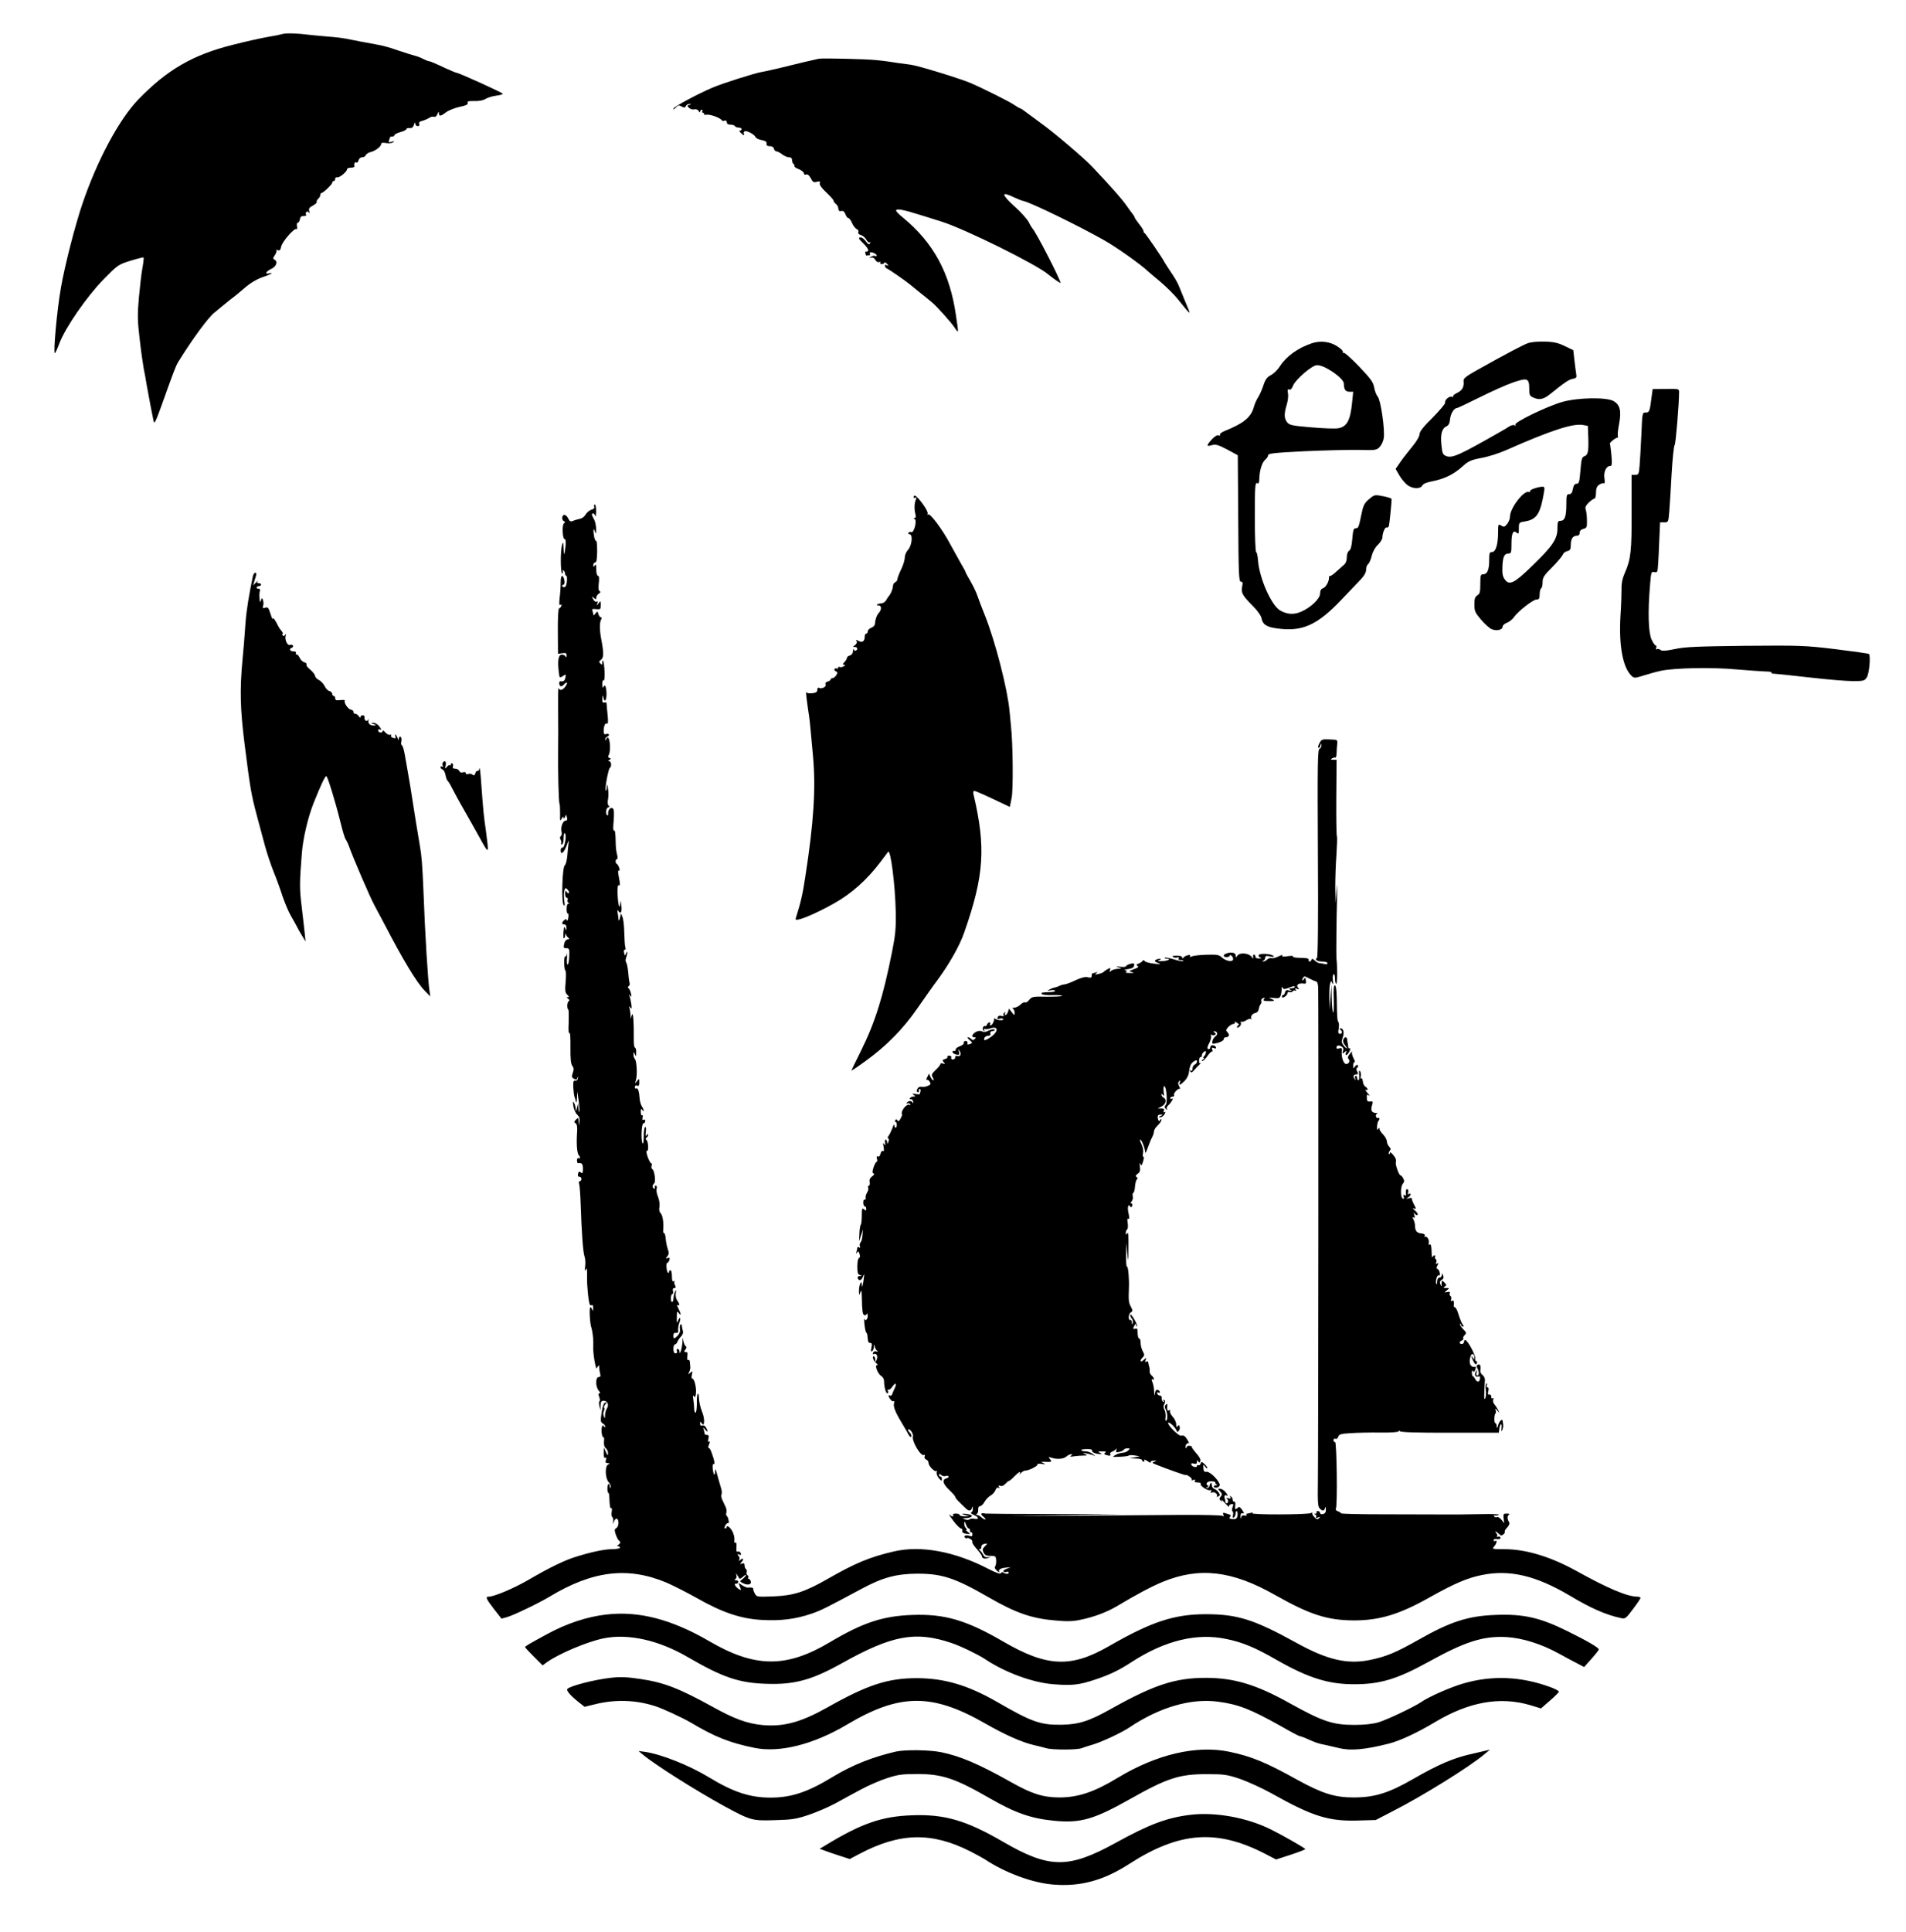 <?xml version="1.0" standalone="no"?>
<!DOCTYPE svg PUBLIC "-//W3C//DTD SVG 20010904//EN"
 "http://www.w3.org/TR/2001/REC-SVG-20010904/DTD/svg10.dtd">
<svg version="1.0" xmlns="http://www.w3.org/2000/svg"
 width="1285pt" height="1302pt" viewBox="0 0 1285 1302"
 preserveAspectRatio="xMidYMid meet">
<g transform="translate(0,1302) scale(0.1,-0.1)"
fill="#000000" stroke="none">
<path d="M1905 12791 c-16 -5 -64 -14 -105 -21 -41 -7 -145 -30 -230 -52 -270
-67 -444 -168 -640 -371 -129 -135 -276 -410 -375 -702 -50 -148 -118 -414
-144 -562 -27 -153 -53 -443 -41 -443 3 0 17 30 31 68 40 105 185 315 297 429
95 97 99 100 182 126 46 14 86 24 88 22 2 -2 -1 -35 -8 -72 -7 -37 -17 -128
-24 -202 -10 -115 -9 -153 6 -280 9 -80 22 -168 27 -196 6 -27 15 -77 20 -110
15 -83 40 -215 47 -245 5 -20 16 4 54 110 82 229 95 264 111 290 95 154 208
308 248 336 9 7 27 22 41 34 14 12 41 34 60 49 34 25 71 56 94 76 40 36 90 66
134 80 49 16 74 33 33 22 -29 -7 -15 16 18 31 33 15 46 48 24 61 -14 7 -14 11
1 33 9 13 13 28 9 32 -4 4 0 4 10 0 13 -5 18 1 23 25 7 33 88 126 102 117 5
-3 7 6 4 19 -2 14 0 25 6 25 6 0 12 10 14 23 2 15 10 22 25 21 12 0 20 3 17 8
-10 15 8 31 18 17 7 -10 7 -7 3 8 -5 17 0 25 25 38 17 9 28 20 25 24 -2 5 2
14 10 21 8 7 15 19 15 26 0 8 3 14 8 14 12 0 72 58 72 69 0 6 5 11 10 11 6 0
10 7 10 15 0 8 6 12 13 10 14 -5 67 38 67 55 0 5 11 10 25 10 14 0 24 3 24 8
-3 20 2 32 12 27 6 -4 13 2 16 14 3 12 13 21 24 21 11 0 22 6 25 14 3 8 18 18
32 21 32 7 72 38 72 55 0 8 11 10 33 6 17 -3 39 -1 47 5 12 8 9 9 -9 4 -20 -6
-23 -4 -18 10 4 9 7 19 7 21 0 2 7 4 15 4 8 0 15 4 15 10 0 5 18 14 40 20 22
6 40 15 40 20 0 5 10 9 22 7 15 -1 24 5 29 23 4 16 7 19 8 8 1 -10 8 -18 17
-18 10 0 14 6 10 15 -3 10 3 17 22 21 15 4 35 13 46 20 10 7 25 10 32 7 8 -3
18 4 23 18 7 18 10 19 10 7 1 -24 11 -23 49 6 18 13 59 29 91 36 44 9 58 16
54 26 -4 11 5 14 44 13 30 -1 59 4 74 13 13 9 45 19 72 23 26 3 47 9 47 13 0
7 -298 142 -313 142 -4 0 -37 14 -73 30 -67 32 -103 47 -117 49 -4 0 -20 7
-36 15 -15 8 -39 17 -52 20 -13 3 -62 18 -109 34 -47 17 -103 33 -125 37 -42
8 -52 10 -100 19 -16 2 -55 10 -85 16 -72 15 -90 17 -185 25 -44 4 -91 8 -105
10 -86 11 -159 13 -185 6z"/>
<path d="M5520 12624 c-25 -5 -134 -30 -270 -64 -41 -10 -93 -21 -115 -25 -48
-8 -271 -79 -335 -107 -102 -44 -254 -126 -259 -139 -3 -9 2 -8 13 4 20 20 22
20 46 7 13 -7 19 -6 24 5 3 8 13 14 23 14 17 -1 17 -2 1 -6 -16 -4 -16 -6 -3
-20 9 -8 25 -13 35 -10 12 3 24 -1 30 -11 5 -10 10 -12 10 -4 0 6 5 12 11 12
5 0 7 -4 4 -10 -3 -5 -1 -10 5 -10 6 0 9 -4 6 -9 -3 -4 5 -6 17 -4 23 4 91
-20 102 -36 3 -6 12 -8 20 -4 9 3 15 -1 15 -11 0 -10 9 -16 24 -16 14 0 28 -4
31 -10 3 -5 15 -10 26 -10 10 0 19 -4 19 -10 0 -5 -5 -10 -11 -10 -6 0 -4 -7
5 -15 16 -17 30 -20 21 -6 -3 5 -1 12 5 16 12 8 66 -20 73 -38 3 -8 22 -18 42
-21 26 -5 35 -12 33 -24 -2 -12 4 -17 22 -17 15 0 26 -7 28 -18 2 -9 9 -17 16
-17 7 0 25 -9 39 -20 14 -11 35 -20 46 -20 14 0 21 -6 21 -19 0 -11 5 -23 10
-26 6 -4 8 -10 6 -14 -3 -4 10 -14 29 -21 19 -8 35 -20 35 -28 0 -8 6 -12 15
-8 10 3 20 -5 31 -25 13 -26 20 -30 41 -24 20 5 24 3 20 -9 -4 -11 11 -32 43
-62 28 -26 50 -51 50 -57 0 -5 7 -15 15 -21 9 -6 17 -21 17 -32 2 -15 7 -20
20 -16 12 3 21 -4 28 -22 5 -14 14 -26 20 -26 6 0 17 -15 25 -34 8 -18 22 -36
31 -40 9 -3 14 -12 11 -20 -4 -9 3 -16 17 -20 12 -3 28 -17 36 -30 7 -14 18
-23 23 -19 6 4 7 1 2 -7 -6 -10 -13 -6 -27 13 -11 15 -26 27 -34 27 -21 0 -17
-8 19 -43 19 -18 32 -38 30 -45 -3 -6 -8 -10 -13 -7 -5 3 -7 -3 -6 -12 2 -10
6 -17 9 -15 4 1 12 2 18 2 5 0 7 5 4 10 -3 6 -2 10 4 10 18 0 41 -12 41 -22 0
-5 -4 -6 -10 -3 -5 3 -18 1 -27 -5 -17 -11 -17 -11 -1 -6 11 3 22 -2 29 -15 6
-12 17 -18 25 -15 9 3 12 1 9 -4 -3 -6 0 -10 9 -10 8 0 16 4 18 9 2 5 10 2 18
-7 13 -14 12 -15 -2 -9 -12 4 -15 2 -11 -9 3 -7 9 -14 13 -14 6 0 125 -82 155
-107 6 -5 37 -31 70 -57 33 -26 69 -56 80 -65 36 -31 127 -133 151 -169 28
-41 28 -45 9 83 -41 286 -152 490 -359 660 -56 46 -59 59 -8 51 36 -7 60 -14
147 -41 22 -7 74 -23 115 -36 154 -46 653 -293 728 -359 26 -22 82 -61 82 -57
0 22 -169 350 -189 367 -3 3 -15 22 -25 43 -11 20 -52 67 -93 103 -95 86 -96
108 -4 63 24 -11 52 -22 62 -24 47 -9 374 -168 543 -264 85 -48 247 -163 294
-208 7 -6 45 -39 85 -72 39 -33 92 -85 117 -116 95 -118 93 -117 54 -25 -19
47 -41 99 -47 115 -6 17 -30 58 -53 91 -23 34 -43 66 -45 70 -8 19 -124 189
-131 192 -5 2 -8 8 -8 14 0 6 -13 27 -30 48 -16 21 -30 41 -30 44 0 4 -5 12
-10 19 -6 7 -25 33 -44 60 -31 45 -101 124 -233 264 -56 59 -264 236 -352 298
-23 17 -61 45 -84 62 -23 18 -45 33 -49 33 -4 0 -24 12 -45 26 -31 21 -211
111 -288 144 -76 32 -357 118 -406 124 -77 10 -113 15 -149 21 -19 3 -53 7
-75 9 -63 8 -367 15 -395 10z"/>
<path d="M8845 10707 c-95 -32 -173 -88 -216 -155 -15 -24 -43 -51 -61 -60
-26 -14 -37 -28 -51 -71 -10 -30 -26 -66 -36 -80 -9 -14 -23 -45 -29 -68 -19
-66 -71 -108 -195 -157 -21 -9 -36 -20 -32 -26 3 -6 0 -7 -9 -4 -10 4 -27 -7
-46 -27 -38 -42 -38 -50 0 -39 26 7 42 3 103 -29 l72 -39 3 -426 c2 -375 4
-426 18 -426 12 0 14 -7 8 -35 -7 -41 2 -58 75 -131 31 -32 54 -64 57 -84 8
-39 34 -56 104 -65 170 -24 271 22 435 195 50 52 107 112 128 134 24 25 37 48
37 66 0 15 6 33 14 39 8 6 19 32 25 58 7 27 24 57 42 73 16 16 29 37 29 48 0
31 19 74 29 67 5 -3 12 3 15 12 4 17 19 164 18 180 -1 5 -26 13 -57 19 -51 10
-58 10 -83 -10 -41 -32 -50 -47 -62 -106 -20 -96 -22 -100 -40 -100 -14 0 -18
-12 -23 -72 -4 -49 -11 -74 -22 -80 -9 -6 -15 -23 -15 -43 0 -22 -7 -41 -19
-51 -10 -9 -35 -31 -55 -49 -19 -18 -38 -30 -41 -27 -3 3 -5 -2 -5 -11 0 -28
-22 -66 -42 -72 -12 -4 -18 -16 -18 -35 0 -34 -61 -93 -127 -122 -49 -22 -97
-19 -144 9 -57 34 -137 213 -147 331 -2 34 -9 62 -13 62 -5 0 -9 106 -9 235 0
204 2 234 15 229 11 -5 15 2 15 27 1 56 18 113 40 131 11 9 20 23 20 31 0 11
44 16 243 26 133 6 297 10 364 9 114 -3 124 -2 144 19 12 12 25 39 28 60 9 55
-20 257 -40 279 -9 11 -20 38 -24 61 -6 36 -21 58 -102 143 -53 55 -100 97
-106 93 -5 -3 -7 -1 -4 4 4 6 -12 23 -36 38 -49 33 -113 41 -172 22z m88 -163
c69 -35 127 -85 127 -109 0 -39 11 -55 37 -55 l26 0 -7 -70 c-12 -123 -35
-165 -93 -176 -19 -4 -100 -1 -181 6 -130 11 -149 15 -164 34 -21 26 -22 56
-3 119 8 26 12 61 8 78 -4 23 -2 28 9 24 9 -4 18 6 26 27 16 40 128 137 160
137 13 1 37 -6 55 -15z"/>
<path d="M10300 10707 c-35 -13 -151 -74 -340 -180 -74 -41 -94 -57 -93 -73 5
-39 -8 -65 -42 -81 -19 -9 -32 -20 -29 -25 3 -4 -1 -5 -9 -2 -17 6 -50 -23
-44 -40 2 -6 -36 -51 -84 -100 -63 -62 -89 -95 -89 -113 0 -14 -20 -48 -49
-83 -27 -33 -64 -80 -81 -105 l-31 -45 26 -45 c15 -25 40 -54 55 -65 36 -25
86 -26 99 -2 6 12 30 22 68 29 79 15 143 46 201 98 42 38 57 45 130 59 46 8
120 32 165 52 296 131 452 183 520 170 l32 -6 3 -78 c3 -94 -2 -119 -27 -127
-16 -5 -20 -20 -26 -95 -6 -78 -10 -90 -26 -90 -13 0 -20 -10 -25 -35 -4 -25
-11 -35 -25 -35 -17 0 -19 -8 -19 -71 0 -79 -11 -109 -40 -109 -17 0 -20 -7
-20 -52 0 -70 -33 -119 -169 -250 -122 -119 -155 -135 -185 -94 -15 20 -19 39
-17 88 3 68 13 88 42 88 17 0 19 8 19 63 0 74 11 97 34 78 14 -12 16 -9 16 28
0 40 1 41 42 47 70 12 97 45 118 147 16 79 16 87 1 87 -32 0 -91 -21 -86 -30
3 -6 0 -7 -7 -5 -34 13 -128 -109 -128 -166 0 -15 -9 -37 -19 -50 -17 -21 -22
-22 -40 -11 -20 12 -21 10 -21 -45 0 -81 -16 -133 -40 -133 -18 0 -20 -7 -20
-56 0 -64 -13 -94 -40 -94 -18 0 -20 -7 -20 -65 0 -54 -3 -67 -20 -77 -16 -10
-20 -24 -20 -62 0 -44 5 -55 46 -103 26 -30 58 -59 73 -64 32 -13 71 -3 71 17
0 9 13 21 29 27 15 5 36 22 46 36 27 40 131 121 154 121 17 0 21 6 21 34 0 19
5 38 10 41 6 3 10 22 10 42 0 31 9 45 65 101 36 36 67 74 71 84 3 10 16 21 30
24 20 5 24 12 24 43 0 40 14 61 42 61 11 0 18 7 18 20 0 13 9 22 25 26 23 6
25 11 24 58 0 28 -4 60 -8 71 -6 15 -1 27 20 48 16 15 33 27 39 27 5 0 10 18
10 39 0 30 6 44 22 55 12 8 26 12 31 9 6 -4 8 8 4 34 -7 42 12 83 39 83 12 0
13 13 8 73 -4 39 -8 74 -10 76 -5 6 37 41 49 41 5 0 7 6 4 13 -2 7 1 44 9 82
16 87 6 128 -39 153 -49 26 -237 23 -342 -6 -101 -28 -329 -138 -319 -154 4
-7 3 -8 -5 -4 -6 4 -23 1 -36 -8 -13 -9 -41 -25 -62 -37 -275 -157 -321 -177
-361 -163 -24 9 -28 16 -34 74 -8 73 3 113 34 127 14 6 21 20 24 47 3 37 27
76 46 76 5 0 72 32 151 71 78 39 180 85 226 101 99 34 111 30 111 -42 0 -40 3
-48 25 -58 43 -20 71 -14 117 23 97 78 124 97 151 102 26 5 28 9 23 37 -3 17
-8 59 -12 93 l-7 63 -56 27 c-45 22 -72 29 -136 31 -48 1 -94 -3 -115 -11z"/>
<path d="M11135 10346 c-12 -98 -15 -106 -40 -106 -23 0 -23 -2 -29 -147 -4
-82 -9 -176 -12 -210 -5 -59 -7 -63 -30 -63 l-24 0 0 -247 c1 -264 -5 -322
-45 -412 -17 -39 -24 -72 -23 -111 0 -30 -2 -111 -7 -180 -12 -202 16 -351 76
-406 16 -15 23 -14 81 4 35 11 88 26 118 32 91 19 343 24 506 9 82 -7 170 -13
196 -14 25 0 44 -3 41 -7 -2 -5 4 -8 15 -8 10 0 118 -11 238 -25 120 -14 254
-25 296 -25 72 0 79 2 94 26 16 24 27 145 14 157 -3 3 -103 17 -223 32 -209
25 -234 26 -610 23 -323 -4 -407 -7 -475 -22 -63 -13 -87 -14 -97 -6 -8 7 -19
9 -24 5 -7 -3 -8 0 -5 9 3 9 2 16 -3 16 -6 0 -19 19 -29 42 -21 48 -25 184
-10 361 7 90 9 97 27 92 11 -4 21 -1 23 7 3 7 8 84 11 171 l7 157 28 0 c28 0
28 1 34 73 3 39 11 155 16 257 6 101 15 187 20 190 7 4 30 277 30 358 0 22 -3
22 -89 21 l-89 -1 -7 -52z"/>
<path d="M6160 9669 c0 -5 5 -7 12 -3 8 5 9 2 3 -12 -11 -26 -12 -64 -4 -96 5
-19 4 -28 -4 -28 -9 0 -9 -2 0 -8 17 -11 -5 -95 -23 -88 -7 3 -16 1 -19 -4 -4
-6 0 -10 7 -10 24 0 16 -78 -10 -105 -12 -13 -22 -36 -22 -52 0 -16 -11 -53
-25 -81 -14 -29 -25 -58 -25 -66 0 -8 -7 -16 -15 -20 -8 -3 -15 -15 -15 -26 0
-18 -16 -56 -30 -70 -3 -3 -10 -14 -16 -25 -6 -11 -21 -21 -33 -21 -26 -2 -42
-14 -18 -14 21 0 22 -28 2 -50 -15 -16 -25 -47 -27 -78 -1 -8 -12 -18 -25 -23
-12 -5 -23 -15 -23 -24 0 -8 -4 -15 -10 -15 -5 0 -10 -8 -10 -17 0 -34 -15
-46 -40 -33 -18 10 -21 9 -15 -1 5 -7 1 -17 -10 -26 -17 -12 -17 -13 -2 -13
18 0 23 -15 8 -24 -5 -4 -12 0 -14 6 -3 7 -6 2 -6 -10 -1 -15 -9 -26 -21 -29
-11 -3 -20 -10 -20 -16 0 -6 -7 -19 -17 -29 -13 -14 -13 -18 -2 -18 10 -1 9
-4 -4 -11 -9 -5 -22 -7 -27 -4 -6 3 -10 1 -10 -5 0 -6 -4 -9 -9 -5 -5 3 -12 1
-15 -4 -3 -5 1 -12 9 -15 13 -5 13 -9 3 -26 -7 -11 -18 -20 -25 -20 -7 0 -13
-4 -13 -9 0 -5 -9 -11 -20 -14 -13 -3 -18 -11 -14 -20 6 -16 -28 -33 -46 -22
-5 3 -10 -3 -10 -13 0 -15 -8 -21 -35 -24 -19 -2 -37 1 -39 7 -5 12 2 -48 14
-130 6 -33 12 -89 15 -125 3 -36 10 -114 16 -175 20 -217 5 -449 -52 -815 -17
-115 -29 -167 -65 -282 -7 -25 124 28 259 104 118 66 222 159 312 278 27 36
50 67 52 69 17 23 48 -219 52 -404 2 -108 -2 -154 -24 -265 -61 -306 -114
-477 -211 -673 -35 -70 -64 -130 -64 -132 0 -2 44 27 97 66 140 101 252 215
348 354 46 66 106 152 135 190 79 107 149 230 180 319 135 384 148 575 63 934
-3 12 -1 22 6 22 6 0 62 -24 125 -54 l114 -54 12 59 c12 55 9 370 -4 484 -2
22 -7 69 -10 105 -14 148 -96 467 -165 640 -21 52 -44 113 -51 134 -7 22 -28
65 -46 97 -19 32 -34 60 -34 63 0 3 -15 31 -34 63 -18 32 -50 90 -71 128 -49
93 -134 207 -147 198 -7 -3 -8 -1 -4 5 4 6 -11 36 -34 67 -38 52 -60 68 -60
44z"/>
<path d="M4006 9605 c4 -9 -3 -16 -19 -20 -13 -4 -30 -18 -38 -31 -7 -14 -24
-27 -38 -30 -14 -3 -36 -9 -47 -14 -17 -7 -24 -4 -33 16 -6 13 -17 24 -26 24
-18 0 -20 -36 -2 -43 9 -4 9 -7 -1 -14 -14 -11 -10 -109 6 -106 5 1 8 -17 5
-45 -7 -68 -11 -74 -13 -17 -2 46 -2 48 -11 20 -12 -39 -10 -197 2 -189 5 3 6
10 3 16 -4 7 -2 8 4 4 7 -4 12 -14 12 -22 0 -8 3 -14 8 -14 4 0 6 -17 4 -38
-2 -25 -9 -39 -18 -39 -8 0 -14 4 -14 9 0 4 4 8 9 8 14 0 6 53 -8 58 -7 2 -11
-13 -11 -45 0 -26 -3 -72 -7 -102 -4 -40 -3 -52 5 -47 8 5 10 2 6 -8 -3 -9
-10 -16 -15 -16 -5 0 -9 -69 -8 -153 l1 -153 29 4 c23 3 29 1 29 -14 0 -15 -2
-16 -9 -6 -5 8 -17 12 -27 10 -20 -4 -26 -45 -16 -121 4 -36 5 -37 27 -23 21
14 22 13 17 -10 -4 -22 -13 -29 -34 -25 -11 1 -10 -27 1 -33 5 -3 14 1 21 9
21 25 32 17 13 -10 -20 -27 -38 -32 -47 -12 -3 6 -4 -62 -3 -153 1 -91 1 -205
0 -255 -2 -141 3 -360 9 -370 3 -6 4 -36 4 -67 -1 -51 0 -55 11 -35 8 15 13
17 13 7 1 -10 4 -9 9 4 7 19 8 19 13 -2 4 -15 2 -22 -8 -22 -19 0 -36 -45 -28
-75 3 -12 1 -26 -5 -30 -7 -4 -8 -12 -1 -24 5 -10 6 -21 3 -25 -3 -3 -1 -6 5
-6 7 0 12 17 12 42 0 25 4 38 9 32 13 -13 -2 -100 -17 -96 -7 1 -12 -7 -12
-19 0 -35 23 -15 42 37 11 30 16 37 12 18 -2 -17 -7 -57 -9 -89 -3 -32 -10
-62 -17 -66 -17 -11 -24 -240 -9 -266 9 -14 10 -8 5 29 -3 25 -3 55 1 67 6 19
8 20 22 6 8 -9 12 -19 9 -23 -4 -3 -11 0 -16 8 -7 11 -10 8 -10 -12 0 -16 5
-28 11 -28 6 0 9 -6 6 -14 -3 -8 -1 -17 6 -20 9 -3 9 -5 0 -5 -8 -1 -13 -15
-13 -37 0 -19 4 -33 8 -30 5 3 6 -9 4 -27 -3 -18 -7 -26 -10 -19 -3 10 -7 10
-18 1 -18 -15 -18 -29 1 -29 9 0 15 -9 14 -22 0 -22 -1 -22 -8 -3 -6 15 -9 9
-12 -27 -2 -25 -1 -44 4 -41 4 2 7 12 8 21 0 14 2 14 6 2 3 -8 11 -18 17 -22
7 -5 5 -8 -5 -8 -9 0 -19 -10 -23 -22 -9 -35 -8 -38 14 -38 18 0 20 -6 18 -55
-1 -30 -6 -55 -11 -55 -5 0 -7 21 -4 48 2 26 2 37 0 24 -2 -12 -8 -20 -12 -17
-5 2 -8 -18 -7 -45 0 -28 4 -50 8 -50 4 0 5 -33 2 -73 -6 -61 -4 -76 10 -90
13 -12 14 -17 4 -17 -10 0 -9 -3 2 -10 10 -7 12 -12 4 -17 -11 -8 -13 -48 -2
-58 3 -3 3 -42 2 -88 -3 -49 0 -77 5 -68 5 8 8 -31 7 -96 -1 -79 3 -114 13
-126 10 -13 11 -24 3 -47 -9 -25 -8 -31 8 -40 14 -8 20 -6 24 8 4 13 4 12 3
-3 -2 -12 -9 -19 -18 -17 -13 2 -15 -7 -14 -45 2 -27 5 -55 8 -63 3 -8 8 -24
10 -35 3 -11 6 0 7 25 l2 45 9 -60 c5 -33 7 -67 5 -75 -2 -8 -5 1 -6 20 l-2
35 -8 -30 c-7 -28 -8 -28 -9 -5 -1 14 -6 32 -12 40 -7 11 -8 4 -3 -25 3 -22
15 -48 26 -57 13 -12 18 -26 15 -45 l-4 -28 -2 28 c-1 27 -2 27 -18 12 -13
-14 -14 -18 -2 -25 9 -6 12 -24 10 -57 -6 -78 -1 -146 12 -159 11 -11 9 -26
-3 -19 -5 3 -10 -3 -10 -14 0 -12 3 -20 8 -20 25 4 32 -4 32 -37 0 -30 -3 -34
-14 -25 -11 9 -15 7 -19 -9 -3 -13 0 -20 9 -20 8 0 14 -7 14 -15 0 -8 -5 -15
-11 -15 -6 0 -8 -7 -5 -17 4 -9 9 -74 11 -143 6 -184 16 -321 26 -348 5 -13 7
-42 4 -65 -4 -32 -3 -37 4 -22 7 15 10 3 9 -45 -2 -63 10 -177 19 -193 2 -4 9
-5 14 -2 5 4 8 -6 8 -22 -1 -17 -3 -21 -6 -10 -2 9 -8 17 -13 17 -9 0 -3 -115
8 -140 5 -14 13 -72 12 -97 -1 -39 -1 -52 3 -88 3 -22 7 -49 10 -60 3 -11 6
-22 6 -25 1 -3 6 2 11 10 8 12 10 12 10 -5 0 -11 3 -30 6 -42 5 -17 2 -23 -10
-23 -22 0 -22 -67 1 -92 9 -10 11 -18 5 -18 -8 0 -9 -7 -2 -24 5 -14 6 -26 2
-28 -4 -2 -5 -16 -1 -33 l7 -30 1 33 c1 25 5 32 21 32 26 0 37 -27 22 -51 -7
-10 -12 -31 -13 -46 0 -24 -1 -25 -8 -8 -5 11 -5 27 0 36 5 9 6 19 2 22 -3 4
0 14 8 23 12 15 12 17 -1 12 -10 -3 -18 -26 -24 -67 -8 -55 -7 -65 7 -73 10
-5 17 -14 17 -21 0 -8 -3 -8 -9 1 -6 11 -9 9 -13 -6 -7 -24 2 -73 11 -68 4 3
5 -10 3 -28 -2 -21 2 -37 12 -45 9 -8 16 -23 15 -35 0 -18 -3 -16 -14 9 l-14
30 -1 -38 c0 -25 4 -36 11 -31 8 4 9 0 4 -15 -5 -16 -2 -21 12 -21 16 -1 16
-2 2 -10 -22 -13 -19 -92 5 -119 10 -11 16 -26 13 -33 -4 -8 -6 -7 -6 5 -2 30
-16 18 -16 -13 0 -16 3 -30 6 -30 4 0 7 -15 7 -32 2 -57 6 -77 14 -72 4 3 5
-8 2 -24 -3 -16 -1 -32 4 -36 6 -3 8 -16 6 -29 -5 -22 -5 -22 6 1 5 13 14 20
20 17 15 -10 12 -53 -5 -63 -13 -7 -13 -14 -4 -42 7 -19 16 -38 21 -41 14 -9
12 -20 -4 -30 -10 -7 -10 -9 0 -9 6 0 12 -4 12 -10 0 -5 -25 -10 -55 -10 -49
0 -141 -19 -245 -52 -74 -23 -178 -73 -323 -158 -98 -56 -226 -110 -263 -110
-23 0 -17 -14 36 -83 l51 -65 37 10 c43 12 214 94 287 138 290 175 527 204
788 95 46 -20 139 -67 208 -106 169 -96 296 -139 439 -146 123 -7 225 6 330
42 65 22 102 41 335 166 144 78 236 103 380 104 167 0 255 -29 485 -162 177
-102 286 -140 440 -153 86 -8 123 -7 178 5 87 18 172 50 237 88 139 83 239
136 314 167 247 101 467 76 756 -88 237 -134 353 -171 533 -172 174 0 309 41
517 159 161 90 247 127 346 147 187 38 365 -4 594 -140 138 -83 243 -129 342
-150 30 -7 34 -4 82 60 28 37 51 71 51 75 0 5 -9 9 -20 9 -68 0 -197 54 -415
175 -173 95 -338 145 -482 145 -83 0 -85 1 -70 18 18 20 23 47 7 37 -6 -3 -10
-1 -10 5 0 6 6 10 13 9 25 -3 38 1 32 11 -4 6 -12 7 -18 4 -7 -4 -9 -4 -5 1 4
4 3 14 -3 22 -16 18 -4 16 16 -3 12 -13 18 -14 31 -4 8 7 12 15 9 18 -3 3 4
16 16 28 13 14 18 27 13 36 -13 21 -14 42 -1 50 7 5 2 8 -14 8 -23 0 -25 -3
-22 -32 l4 -33 -19 24 c-11 13 -24 21 -30 17 -6 -3 -14 -1 -18 5 -4 7 -3 10 2
7 5 -3 18 -2 29 3 11 5 -44 7 -130 5 -82 -2 -199 -3 -260 -2 -60 0 -237 1
-393 1 -155 0 -282 3 -282 7 0 4 -9 10 -20 13 -11 4 -17 11 -14 17 12 19 6
453 -5 450 -6 -1 -11 5 -11 13 0 8 6 12 14 9 8 -3 15 3 18 14 5 16 17 20 84
24 44 3 134 5 201 4 76 -1 123 3 123 9 0 6 3 6 8 0 4 -7 120 -11 337 -10 l330
0 3 25 c5 38 19 45 15 8 -2 -26 -1 -29 6 -13 4 11 7 27 5 35 -1 8 -3 18 -3 23
-2 20 -21 3 -30 -25 -7 -26 -9 -28 -10 -10 -1 12 -5 22 -10 22 -9 0 -8 57 2
66 3 3 3 13 0 22 -4 13 -1 12 11 -3 17 -19 17 -19 5 5 -7 13 -18 30 -25 38 -7
7 -10 20 -7 29 4 10 2 14 -4 10 -6 -4 -10 1 -9 11 0 10 -5 16 -13 14 -10 -2
-12 4 -7 23 4 16 2 25 -5 25 -6 0 -8 7 -5 16 3 8 2 13 -3 10 -5 -4 -7 -23 -4
-45 3 -21 1 -46 -4 -55 -6 -12 -8 3 -6 46 2 35 3 71 4 81 0 11 -7 24 -16 31
-9 7 -16 19 -15 27 5 33 0 48 -15 43 -11 -5 -12 -11 -5 -24 13 -25 13 -50 -1
-50 -6 0 -8 9 -4 23 5 19 4 20 -5 4 -13 -21 -4 -40 17 -33 10 4 13 0 11 -14
-4 -27 -20 -28 -34 -1 -6 11 -13 19 -15 17 -2 -2 -5 7 -6 21 0 16 2 21 7 14 5
-9 9 -8 14 4 8 21 8 25 -1 24 -32 -5 -44 31 -27 75 7 20 24 11 24 -12 0 -15
-2 -15 -10 -2 -15 23 -12 6 4 -25 10 -19 16 -23 22 -14 4 7 3 14 -4 17 -6 2
-9 9 -6 15 6 18 -52 127 -68 127 -5 0 -8 -6 -8 -13 0 -8 -7 -14 -15 -14 -19 0
-19 16 0 23 8 4 13 10 10 14 -3 5 1 15 10 23 13 13 11 18 -12 41 -14 15 -23
29 -20 33 4 3 7 1 7 -5 0 -7 5 -12 11 -12 8 0 8 4 0 14 -6 7 -18 37 -27 65 -8
28 -19 51 -25 51 -5 0 -9 6 -8 12 3 27 -1 39 -13 32 -8 -5 -9 -2 -5 9 3 9 2
19 -4 23 -6 3 -8 12 -5 19 3 9 -2 11 -17 8 -22 -4 -22 -4 -3 11 19 16 19 16
-5 16 -19 0 -21 2 -9 10 13 8 13 11 -2 27 -17 16 -18 16 -19 -7 0 -23 -1 -23
-8 -5 -6 14 -3 23 9 30 12 7 15 16 9 30 -6 17 -8 17 -8 3 -1 -10 -8 -18 -16
-18 -10 0 -15 -10 -16 -27 0 -16 -3 -22 -6 -15 -7 19 6 64 17 57 6 -4 9 4 7
16 -2 13 -9 25 -15 27 -9 3 -9 9 -1 24 9 16 8 19 -2 13 -9 -6 -11 -3 -6 8 3 9
2 19 -4 22 -5 4 -7 11 -4 16 4 5 2 9 -4 9 -5 0 -11 -6 -14 -12 -2 -7 -4 3 -5
22 -1 55 -5 70 -15 63 -5 -3 -7 0 -5 8 7 18 -10 51 -22 44 -6 -3 -7 0 -5 7 4
9 -4 14 -22 16 -30 2 -43 17 -43 50 0 13 -5 33 -11 44 -8 16 -8 19 1 13 9 -5
10 -1 5 16 -5 18 -4 20 4 9 5 -8 13 -11 18 -7 4 5 -3 17 -17 29 -17 13 -19 18
-7 14 16 -5 16 -4 0 27 -9 17 -16 36 -15 40 1 5 -8 6 -20 2 -20 -5 -21 -4 -5
5 9 6 17 16 17 21 0 6 -5 7 -12 3 -8 -5 -9 -2 -5 9 3 9 2 19 -3 22 -10 6 -14
-8 -11 -34 2 -8 -2 -10 -10 -5 -9 5 -10 2 -6 -10 5 -11 3 -16 -5 -14 -17 6
-17 80 -1 100 11 13 12 21 3 37 -6 12 -14 21 -19 21 -9 0 -34 69 -31 85 4 20
0 32 -20 55 -12 13 -20 18 -20 10 0 -7 -3 -10 -6 -7 -4 4 -2 13 5 21 9 11 8
17 -4 29 -8 9 -15 24 -15 35 0 10 -10 30 -22 43 -23 25 -28 33 -28 47 0 4 -4
1 -9 -7 -6 -9 -8 -4 -7 17 1 17 5 34 9 38 10 10 9 26 -2 20 -5 -3 -11 1 -14 8
-3 8 -1 17 6 20 8 3 6 5 -3 5 -32 2 -40 16 -31 49 9 29 8 31 -12 29 -17 -2
-22 3 -22 25 -1 23 1 25 15 15 8 -6 4 2 -10 17 -14 16 -19 26 -12 22 6 -4 12
-3 12 3 0 5 -7 14 -15 18 -8 5 -16 21 -17 35 -1 15 -6 24 -11 21 -5 -3 -7 3
-3 13 3 11 1 26 -4 34 -7 11 -9 4 -7 -22 2 -21 0 -38 -5 -38 -4 0 -8 7 -8 15
0 8 -4 15 -10 15 -5 0 -7 -8 -4 -17 5 -15 4 -15 -4 -3 -13 17 -6 30 14 30 11
0 12 4 4 19 -7 14 -7 22 0 26 6 4 8 11 4 16 -3 6 -11 3 -19 -8 -12 -16 -13
-15 -12 9 1 14 6 24 10 21 5 -3 1 9 -8 26 -9 17 -13 37 -10 44 4 7 -2 1 -13
-13 -15 -17 -18 -28 -10 -37 12 -14 2 -33 -17 -33 -17 0 -33 46 -29 83 2 24 0
27 -17 22 -10 -4 -19 -2 -19 3 0 17 13 21 32 11 14 -7 17 -16 12 -32 -6 -19
-5 -20 10 -8 14 12 16 12 10 -3 -10 -27 12 -18 24 10 7 14 8 23 2 19 -5 -3
-11 2 -11 12 -1 10 -2 23 -4 28 -1 6 -3 16 -3 23 -3 17 -19 15 -26 -4 -4 -9 0
-24 9 -34 8 -9 15 -20 15 -25 0 -4 -9 4 -20 17 -16 21 -18 30 -8 55 12 33 6
63 -14 63 -8 0 -9 -3 -3 -8 16 -11 15 -29 -1 -29 -12 0 -14 8 -9 34 3 18 3 39
-2 45 -8 14 -9 32 -11 161 -1 55 -6 87 -13 87 -7 0 -10 -30 -7 -94 1 -52 0
-92 -4 -89 -5 2 -9 46 -10 96 l-2 92 -6 -85 -6 -85 -2 75 c-1 41 1 86 5 99 6
23 7 24 15 5 6 -13 7 -8 4 18 -3 21 0 40 5 43 5 4 9 -10 9 -29 0 -20 4 -36 9
-36 7 0 8 121 1 170 -2 13 0 281 4 405 2 102 2 117 -3 55 l-7 -85 -2 105 c0
58 3 157 8 220 4 63 6 119 3 124 -3 4 -5 122 -4 262 l2 254 -23 0 c-18 0 -20
2 -8 9 8 6 18 7 22 5 4 -3 8 10 9 28 0 18 2 47 4 63 3 30 3 30 -51 32 -50 2
-55 1 -69 -27 -9 -17 -11 -30 -6 -30 5 0 12 8 14 18 4 16 5 16 6 -1 0 -10 -5
-20 -13 -23 -13 -5 -14 -105 -11 -705 3 -441 0 -701 -6 -704 -18 -12 2 -25 37
-25 19 0 34 -5 34 -11 0 -7 -9 -9 -22 -5 -13 3 -28 6 -35 6 -6 0 -19 8 -29 17
-13 13 -19 14 -22 5 -5 -16 -23 -16 -19 1 1 8 -15 12 -55 12 -31 0 -54 4 -51
9 4 5 -12 6 -36 2 -30 -4 -40 -3 -36 5 4 6 -7 3 -25 -6 -18 -9 -40 -15 -49
-12 -9 2 -22 -2 -29 -10 -7 -7 -18 -13 -25 -12 -9 0 -9 2 1 6 6 2 12 11 12 20
0 11 7 13 33 8 21 -5 29 -4 22 3 -15 15 -94 20 -99 5 -3 -6 3 -14 12 -16 10
-3 7 -5 -9 -6 -16 -1 -26 4 -25 12 0 6 -3 13 -9 14 -5 1 -9 -6 -7 -15 3 -15 2
-15 -10 0 -18 25 -79 31 -95 9 -11 -15 -12 -15 -13 2 0 18 -32 23 -64 11 -23
-9 -20 -24 4 -24 11 0 20 5 20 10 0 6 6 5 14 -2 7 -7 11 -19 9 -25 -7 -18 -51
-8 -77 16 -18 17 -33 19 -101 17 -44 -1 -89 -6 -99 -11 -13 -6 -17 -5 -13 2 9
15 -35 4 -45 -11 -5 -8 -8 -7 -8 2 0 7 -14 12 -37 12 -26 0 -34 -3 -24 -9 8
-5 21 -7 29 -3 10 3 13 1 8 -6 -5 -8 1 -12 15 -12 12 0 19 -3 16 -6 -4 -4 -32
1 -62 11 -31 9 -59 14 -62 11 -4 -3 1 -6 10 -6 37 0 14 -15 -26 -17 -31 -1
-37 1 -22 7 13 6 15 9 5 9 -8 0 -21 -3 -29 -8 -10 -6 -6 -11 15 -20 25 -10 22
-10 -26 -5 -30 3 -58 11 -62 17 -6 8 -10 9 -15 1 -5 -6 -17 -14 -28 -18 -15
-5 -16 -9 -6 -15 10 -6 3 -13 -24 -22 -35 -13 -36 -14 -14 -20 18 -5 15 -7
-14 -6 -24 0 -33 3 -25 8 9 6 7 9 -7 10 -11 1 -2 5 19 8 28 4 40 11 42 24 2
16 -2 18 -24 12 -15 -3 -29 -11 -30 -16 -2 -5 -20 -7 -40 -4 -30 4 -32 3 -12
-4 25 -9 25 -9 -5 -10 -17 -1 -37 -7 -44 -13 -11 -11 -13 -10 -8 5 6 15 4 16
-16 6 -12 -7 -24 -15 -27 -19 -3 -4 -18 -10 -35 -14 -23 -5 -27 -4 -15 5 13 9
12 10 -3 5 -10 -3 -21 -6 -23 -6 -2 0 -4 -7 -4 -16 0 -12 -6 -15 -26 -10 -17
5 -43 -2 -81 -19 -30 -15 -65 -28 -77 -29 -12 -1 -27 -6 -34 -10 -7 -4 -21 -9
-32 -11 -11 -2 -28 -9 -37 -15 -15 -8 -13 -9 8 -4 15 3 29 2 32 -3 3 -4 -14
-9 -36 -9 -57 -2 -59 -3 -53 -13 3 -5 35 -8 71 -7 36 1 65 -1 65 -5 0 -4 -45
-6 -101 -6 -94 2 -102 1 -120 -21 -10 -13 -23 -21 -28 -17 -6 3 -19 -3 -31
-15 -11 -11 -30 -20 -42 -21 -13 0 -17 -3 -10 -6 6 -2 12 -14 12 -26 0 -22 -1
-22 -19 2 l-19 24 -6 -21 c-4 -12 -12 -22 -17 -22 -6 0 -7 5 -3 12 4 7 3 8 -5
4 -6 -4 -8 -12 -5 -18 4 -6 -1 -8 -14 -4 -13 4 -22 1 -26 -9 -4 -13 -1 -15 13
-10 11 3 22 2 24 -3 7 -10 -34 -10 -51 1 -7 5 -12 5 -11 0 3 -13 -12 -43 -23
-43 -5 0 -6 5 -3 10 3 6 1 10 -5 10 -6 0 -13 -7 -16 -15 -4 -8 -10 -13 -14
-10 -4 3 -10 -2 -14 -10 -3 -8 0 -17 6 -21 7 -5 8 -2 3 6 -5 8 -4 11 3 6 6 -3
21 -2 34 2 55 21 64 -13 14 -52 -39 -29 -58 -34 -50 -11 4 8 15 15 26 15 13 0
18 5 15 14 -4 10 2 16 16 18 13 2 17 6 11 10 -6 4 -23 0 -38 -7 -18 -10 -34
-12 -44 -6 -9 5 -25 5 -38 -1 -29 -13 -39 -38 -17 -38 13 0 14 -3 5 -12 -9 -9
-15 -9 -24 0 -7 7 -17 12 -22 12 -6 -1 -1 -9 11 -19 19 -16 20 -20 7 -25 -22
-8 -24 -8 -21 7 1 6 -5 12 -13 12 -8 0 -14 -6 -12 -13 1 -7 -11 -18 -28 -23
-16 -6 -28 -16 -27 -22 1 -7 -4 -11 -11 -9 -8 1 -12 -3 -10 -9 2 -7 14 -14 27
-16 19 -3 21 0 16 19 -5 20 -4 21 5 5 13 -21 4 -41 -16 -33 -8 3 -14 -1 -14
-9 0 -8 -7 -15 -16 -15 -9 0 -14 6 -11 13 3 7 -3 13 -13 13 -10 0 -16 -4 -13
-9 3 -5 -5 -11 -16 -14 -18 -5 -19 -8 -9 -21 11 -13 10 -15 -4 -9 -10 3 -18 2
-18 -3 0 -6 -14 -24 -32 -40 -28 -27 -30 -34 -20 -51 7 -10 8 -19 4 -19 -5 0
-13 10 -19 22 l-10 23 -12 -24 c-7 -13 -9 -21 -4 -18 5 3 14 -2 20 -12 10 -15
8 -20 -10 -28 -12 -6 -31 -9 -42 -7 -11 2 -23 -2 -27 -9 -11 -17 -10 -27 3
-27 5 0 7 5 4 10 -3 6 -1 10 5 10 7 0 9 -7 6 -16 -3 -9 -6 -17 -6 -18 0 -2
-12 -1 -27 1 -22 4 -25 2 -13 -6 13 -9 13 -11 -2 -11 -9 0 -20 -5 -23 -10 -4
-6 -1 -9 6 -8 7 2 14 -6 16 -17 1 -11 0 -14 -3 -7 -7 15 -31 16 -40 0 -4 -6
-3 -8 4 -4 6 3 14 1 18 -5 4 -8 3 -9 -4 -5 -20 12 -64 -46 -50 -66 1 -2 -4
-14 -11 -27 -9 -17 -15 -20 -21 -11 -5 9 -9 9 -14 1 -4 -6 -3 -11 1 -11 5 0 9
-9 9 -20 0 -25 -16 -27 -16 -2 -1 9 -7 0 -14 -21 -8 -20 -19 -43 -25 -51 -7
-8 -8 -16 -3 -18 5 -1 6 -12 1 -23 -6 -17 -8 -17 -8 -2 -1 9 -5 17 -10 17 -5
0 -7 -10 -4 -22 4 -19 3 -20 -6 -8 -8 11 -9 7 -4 -19 4 -23 3 -32 -4 -28 -6 4
-14 -4 -17 -18 -4 -16 -11 -23 -18 -19 -7 5 -9 0 -6 -14 4 -12 2 -22 -2 -22
-5 0 -14 -17 -21 -37 -9 -29 -9 -38 0 -41 8 -3 4 -10 -9 -19 -15 -11 -20 -23
-17 -39 2 -13 0 -24 -5 -24 -6 0 -8 -6 -5 -14 3 -7 0 -22 -7 -32 -7 -11 -12
-27 -10 -37 1 -9 -2 -15 -7 -11 -5 3 -9 -6 -9 -20 0 -14 5 -26 10 -26 6 0 10
-7 10 -16 0 -14 -3 -14 -15 -4 -13 11 -15 5 -15 -42 0 -30 -3 -58 -7 -62 -4
-4 -8 -31 -9 -59 l-2 -52 13 40 13 40 -3 -38 c-1 -21 -7 -43 -13 -49 -6 -6 -8
-17 -5 -26 4 -10 2 -13 -5 -8 -7 4 -12 3 -12 -3 0 -5 -3 -18 -6 -28 -4 -14 -4
-15 4 -4 8 11 11 9 17 -10 5 -14 3 -25 -4 -27 -6 -2 -11 -26 -11 -57 0 -43 4
-54 18 -58 15 -4 15 -5 -1 -6 -10 0 -17 -6 -15 -13 8 -23 26 -19 36 9 10 24
10 22 5 -17 -6 -48 -13 -66 -13 -34 0 16 -2 17 -10 4 -5 -8 -9 -31 -9 -50 1
-32 2 -33 9 -10 7 20 9 16 10 -25 2 -98 5 -120 15 -127 5 -4 13 -2 17 5 5 8 8
4 8 -10 0 -25 -16 -39 -23 -21 -2 7 -2 -9 1 -37 3 -27 8 -52 12 -55 4 -3 8
-13 8 -22 4 -43 6 -48 19 -48 11 0 13 -8 8 -31 -5 -22 -4 -29 4 -25 6 4 12 17
12 29 1 20 2 21 6 2 3 -11 10 -24 17 -28 7 -6 5 -7 -6 -4 -9 3 -19 -1 -22 -9
-3 -8 -2 -13 2 -10 18 11 33 -11 23 -35 -10 -24 -10 -24 -10 -1 -1 12 -5 22
-11 22 -13 0 -1 -32 18 -47 9 -7 11 -13 4 -13 -17 0 6 -59 29 -73 11 -7 19
-21 19 -33 0 -38 12 -84 22 -84 6 0 7 7 4 16 -3 8 -2 12 4 9 5 -3 17 6 26 20
20 30 32 25 17 -8 -6 -12 -14 -30 -17 -40 -3 -10 -10 -15 -16 -12 -14 9 -12
-7 4 -27 7 -10 17 -14 21 -10 4 4 5 -4 2 -17 -6 -23 12 -64 65 -151 12 -19 27
-45 33 -58 7 -13 16 -19 19 -14 3 6 -1 18 -10 27 -9 9 -14 18 -11 21 10 11 37
-29 32 -46 -10 -31 54 -138 74 -125 7 3 8 0 5 -9 -4 -9 1 -18 10 -22 9 -3 16
-14 16 -23 0 -21 43 -64 54 -54 4 4 4 0 1 -8 -3 -9 3 -27 14 -40 17 -20 20
-21 21 -6 0 9 -4 17 -10 17 -5 0 -10 5 -10 11 0 8 5 8 15 -1 8 -7 21 -10 30
-7 8 4 17 2 20 -2 2 -5 -4 -11 -15 -14 -31 -8 -24 -37 20 -78 22 -21 40 -42
40 -46 0 -5 11 -20 25 -33 14 -14 33 -33 43 -42 21 -23 39 -23 45 0 4 13 5 12
6 -5 0 -12 -4 -23 -11 -25 -7 -3 2 -11 19 -18 35 -16 35 -31 1 -25 -12 3 -26
1 -32 -4 -6 -5 -20 -5 -31 0 -18 7 -18 8 5 8 39 2 57 17 28 24 -12 4 -32 6
-43 6 -13 -1 -10 -4 10 -9 l30 -8 -32 -1 c-18 0 -33 4 -33 9 0 6 -12 10 -26
10 -14 0 -23 -4 -19 -10 9 -14 -8 -12 -25 3 -7 6 4 -11 26 -40 21 -29 45 -52
52 -53 7 0 12 -7 10 -16 -2 -12 6 -17 27 -20 28 -3 29 -2 11 12 -11 8 -16 14
-11 14 5 0 4 5 -3 12 -7 7 -12 21 -11 32 0 17 2 16 11 -6 5 -16 14 -28 19 -28
5 0 9 -7 9 -16 0 -8 4 -13 8 -10 4 2 8 -4 8 -14 0 -14 -5 -16 -23 -9 -23 8
-42 -4 -23 -16 5 -3 10 -4 10 0 0 3 9 1 20 -5 11 -6 18 -15 15 -20 -3 -5 10
-27 30 -48 19 -22 35 -44 35 -50 0 -15 22 -20 45 -10 18 8 18 8 -3 4 -15 -3
-26 2 -34 17 -6 12 -16 25 -22 29 -8 6 -8 8 0 8 7 0 11 7 10 16 0 10 8 18 21
20 23 4 23 4 3 -16 -16 -16 -18 -24 -9 -42 8 -18 18 -23 46 -23 34 0 37 -2 39
-30 1 -16 -2 -35 -7 -41 -6 -7 -1 -18 13 -30 12 -10 18 -14 15 -7 -9 15 9 26
48 29 l30 3 -28 -11 c-15 -5 -25 -14 -22 -18 3 -5 12 -7 20 -3 8 3 15 1 15 -5
0 -11 -18 -11 -37 1 -6 4 -13 2 -15 -5 -3 -8 -31 2 -84 29 -227 118 -454 160
-637 118 -163 -38 -258 -77 -452 -188 -151 -86 -227 -110 -362 -115 -108 -4
-111 -4 -124 19 -7 13 -12 27 -11 32 2 7 -13 11 -35 8 -7 -1 -24 6 -38 15
l-26 17 10 -27 c10 -24 9 -25 -9 -14 -22 14 -35 39 -18 35 6 -1 13 4 15 11 3
7 -3 12 -14 12 -13 0 -14 3 -5 8 7 5 10 17 7 28 -6 18 -6 17 6 -1 6 -11 14
-22 15 -24 2 -2 13 4 24 14 11 10 20 15 20 11 0 -4 -10 -16 -22 -26 -22 -17
-22 -17 -1 -28 31 -17 61 -11 55 10 -2 10 -9 18 -14 18 -5 0 -7 4 -3 9 3 5 0
13 -6 16 -5 4 -8 13 -5 21 3 7 1 16 -4 19 -6 4 -10 15 -10 25 0 14 -5 18 -17
13 -15 -5 -16 -3 -5 8 18 20 15 34 -5 18 -12 -10 -15 -11 -9 -1 4 7 2 20 -5
28 -10 12 -9 13 5 8 12 -5 15 -2 10 9 -3 9 -12 13 -19 11 -10 -4 -12 4 -10 30
2 23 0 34 -7 30 -5 -3 -9 2 -7 12 4 30 -11 71 -32 90 -11 10 -19 12 -19 6 0
-7 -5 -12 -10 -12 -7 0 -7 7 0 20 6 11 15 18 19 16 4 -3 6 6 3 19 -2 14 -8 28
-13 30 -4 3 -5 13 -2 21 3 8 1 25 -4 37 -6 12 -16 34 -23 49 -7 14 -9 31 -6
37 4 6 3 26 -3 44 -5 17 -17 57 -25 87 -11 41 -15 48 -15 26 -1 -39 -11 -27
-16 18 -2 21 1 33 6 30 11 -7 6 25 -14 79 -7 20 -17 34 -21 30 -4 -4 -2 5 3
20 8 19 8 26 1 22 -7 -4 -9 2 -4 19 5 20 2 26 -10 26 -9 0 -16 4 -16 9 0 5 -3
18 -6 28 -5 16 -4 16 10 -1 18 -22 21 -14 6 14 -6 11 -17 17 -25 14 -10 -4
-15 0 -15 12 0 16 2 16 10 4 19 -31 24 22 6 69 -17 44 -23 72 -25 115 -1 11
-4 16 -7 13 -4 -4 -7 -34 -6 -67 0 -33 -4 -60 -9 -60 -5 0 -9 13 -9 29 0 16
-3 44 -6 62 -4 24 -3 30 4 20 8 -11 11 -7 14 20 4 40 -11 99 -25 99 -5 0 -6
12 -2 27 6 24 5 25 -11 12 -16 -13 -16 -12 -7 6 5 11 8 26 7 33 -1 6 -2 21 -3
33 0 11 -5 17 -11 14 -6 -4 -8 6 -6 24 2 17 1 30 -3 29 -19 -2 -22 4 -10 18 9
11 9 18 2 22 -6 4 -13 21 -16 37 -3 26 -4 25 -6 -10 -3 -44 -19 -95 -20 -62
-1 9 -6 17 -12 17 -6 0 -9 -7 -5 -15 3 -9 0 -15 -9 -15 -10 0 -15 10 -15 30 0
17 5 30 10 30 6 0 14 8 17 18 4 9 15 26 25 36 12 13 16 27 11 40 -3 12 -6 26
-6 33 0 7 -4 10 -9 7 -4 -3 -6 -16 -4 -30 3 -16 -2 -32 -15 -45 -24 -24 -29
-24 -29 1 0 14 6 20 18 18 12 -2 16 3 14 18 -1 11 2 33 8 49 6 15 8 30 5 33
-2 3 -9 -6 -14 -19 -7 -20 -9 -16 -8 23 0 41 2 45 13 30 18 -24 17 -7 -2 30
-9 16 -11 27 -5 24 15 -10 14 7 -3 30 -8 11 -13 32 -10 49 4 25 3 26 -5 10 -5
-11 -10 -30 -10 -42 -1 -34 -18 -36 -18 -3 0 17 5 30 10 30 5 0 7 9 4 20 -3
13 0 20 9 20 11 0 12 4 5 19 -6 10 -7 22 -3 26 4 5 1 5 -5 1 -10 -5 -13 4 -13
33 0 23 -4 41 -10 41 -5 0 -10 -5 -10 -12 0 -6 -3 -8 -7 -5 -10 11 -14 67 -4
67 5 0 11 9 14 19 4 15 1 18 -12 13 -14 -5 -14 -4 -2 12 12 14 12 24 3 49 -6
18 -12 49 -14 70 -1 20 -6 37 -11 37 -4 0 -7 8 -6 18 5 49 -3 102 -16 115 -10
10 -13 25 -9 44 3 17 -1 45 -9 66 -9 19 -13 45 -10 56 3 13 1 21 -6 21 -7 0
-9 -4 -6 -10 3 -5 1 -10 -4 -10 -14 0 -14 27 -1 35 13 8 3 87 -12 96 -6 4 -8
14 -5 23 4 9 2 16 -2 16 -5 0 -16 20 -25 45 -8 25 -11 43 -5 40 13 -9 11 59
-2 72 -8 8 -8 13 0 17 6 4 11 13 11 19 0 7 -4 6 -10 -3 -7 -11 -9 -5 -6 23 3
21 1 35 -5 32 -5 -4 -9 -31 -9 -62 0 -31 -3 -53 -7 -49 -13 13 -9 136 5 136 6
0 12 7 12 16 0 9 -5 12 -12 8 -8 -5 -9 0 -6 14 4 12 2 20 -3 16 -5 -3 -9 7 -9
23 0 22 2 25 10 13 5 -8 10 -10 10 -5 0 6 -6 19 -13 30 -7 11 -14 36 -15 55
-3 47 -12 71 -23 65 -5 -4 -9 1 -9 9 0 10 6 13 15 10 11 -5 15 1 15 22 0 27
-1 27 -16 8 -14 -18 -15 -18 -7 6 11 34 6 131 -7 144 -5 5 -10 19 -9 31 0 20
0 20 9 0 7 -17 9 -15 9 13 1 17 -3 32 -8 32 -5 0 -9 26 -8 58 1 115 -4 189
-13 162 l-8 -25 -1 27 c-1 14 -4 35 -7 45 -5 15 -4 16 6 3 9 -12 10 -8 7 20
-3 19 -8 44 -12 55 -6 16 -5 17 4 5 9 -12 10 -8 5 15 -4 17 -11 33 -17 36 -5
4 -5 9 1 13 6 4 9 12 7 19 -2 7 -7 38 -9 71 -3 32 -9 63 -14 70 -5 6 -6 20 -1
31 4 11 8 27 8 35 0 9 -3 8 -8 -4 -7 -19 -8 -19 -13 2 -4 12 -2 22 4 22 6 0 8
7 4 15 -3 9 -6 52 -7 98 -1 45 -6 93 -12 107 l-10 25 -7 -30 c-5 -21 -8 -24
-10 -10 -1 11 -3 31 -6 45 -3 17 -1 21 5 11 16 -25 26 -6 20 39 -4 31 -6 36
-7 16 -3 -54 -15 -17 -18 54 -2 43 1 68 7 65 11 -7 11 6 0 62 -5 27 -5 40 1
36 6 -3 7 4 3 18 -4 13 -12 26 -16 27 -12 5 -11 32 0 32 6 0 6 13 1 33 -5 17
-9 52 -9 77 -1 66 -4 89 -13 84 -4 -3 -5 24 -1 60 3 35 3 71 0 80 -10 24 -37
7 -37 -23 0 -18 -3 -22 -9 -12 -11 16 -2 51 12 51 8 0 8 3 0 11 -6 6 -8 24 -4
42 4 18 4 50 0 72 -5 33 -6 35 -8 11 0 -16 -4 -27 -7 -23 -8 8 17 146 28 153
13 8 9 44 -4 44 -10 0 -9 3 1 9 11 7 11 9 0 13 -11 4 -11 10 -3 24 5 11 8 40
6 67 -4 45 -15 60 -25 35 -4 -10 -6 -10 -6 0 -1 7 6 15 14 18 8 4 13 10 10 15
-3 4 -12 6 -20 2 -11 -4 -15 2 -15 20 0 35 10 58 22 51 7 -5 9 13 5 52 -4 32
-6 67 -7 78 0 12 -5 16 -15 12 -12 -4 -15 2 -14 27 1 23 3 26 6 10 8 -43 24
-23 22 27 -2 48 -12 64 -22 38 -3 -7 -6 2 -6 20 -1 20 3 31 9 27 11 -7 6 122
-5 133 -3 3 -5 -3 -5 -13 0 -15 -2 -17 -12 -6 -11 10 -10 15 3 24 20 15 20 46
4 132 -14 70 -14 122 -1 143 4 7 3 12 -3 12 -5 0 -13 10 -17 22 -6 21 -7 21
-20 3 -8 -10 -14 -14 -14 -8 0 6 -3 18 -6 27 -5 12 0 14 25 11 29 -3 31 -1 31
28 0 29 -1 30 -15 11 -15 -18 -15 -18 -8 0 4 13 3 17 -5 12 -6 -4 -16 3 -23
16 -11 21 -11 22 4 9 15 -12 17 -11 17 2 0 9 8 21 18 27 11 8 13 13 5 16 -8 4
-10 21 -6 55 4 33 2 49 -6 49 -6 0 -11 17 -11 43 0 31 -3 38 -10 27 -8 -13
-10 -12 -10 3 0 9 6 17 13 17 9 0 12 22 13 75 0 41 -3 72 -6 70 -4 -3 -10 9
-14 26 -8 43 -6 70 4 39 7 -22 8 -20 9 15 0 22 -6 51 -14 65 -17 30 -18 40 -6
40 5 0 12 -8 14 -17 3 -10 5 3 6 30 0 26 -3 47 -9 47 -5 0 -7 -7 -4 -15z
m4827 -3182 c18 -9 37 -17 42 -18 6 0 11 -18 12 -40 3 -60 1 -3146 -2 -3333
-2 -132 0 -165 12 -177 19 -20 31 -19 36 3 3 11 5 8 6 -9 1 -19 -5 -28 -19
-32 -12 -3 -20 0 -20 7 0 7 -7 13 -15 13 -8 0 -12 -4 -9 -9 3 -4 -1 -8 -8 -9
-10 0 -10 -2 0 -6 6 -2 9 -10 5 -16 -4 -7 0 -8 13 -3 15 6 17 5 7 -5 -10 -10
-17 -9 -32 8 -11 11 -17 24 -13 29 4 4 0 3 -8 -2 -21 -12 -414 -13 -398 -1 9
6 8 7 -5 3 -10 -3 -23 -6 -28 -6 -6 0 -8 -4 -5 -9 4 -5 -3 -7 -13 -4 -13 3
-21 -1 -24 -14 -3 -11 -4 -8 -4 8 1 19 5 25 15 21 11 -4 10 2 -3 22 -13 19
-21 24 -28 17 -18 -18 -25 -13 -19 14 2 15 0 25 -7 25 -6 0 -11 6 -11 14 0 8
-5 18 -12 22 -7 5 -8 3 -3 -6 5 -9 1 -11 -16 -6 -13 3 -18 3 -11 0 14 -7 16
-34 2 -34 -5 0 -9 3 -9 8 1 4 0 9 -1 12 -9 25 -6 38 8 33 13 -5 12 -2 -3 18
-10 14 -27 26 -38 26 -18 2 -18 1 -2 -17 15 -16 16 -22 5 -35 -11 -13 -11 -18
0 -28 10 -10 11 -9 5 3 -4 8 7 -1 24 -20 18 -19 30 -30 27 -24 -3 7 3 14 13
17 17 4 18 2 11 -19 -5 -13 -5 -26 -1 -29 5 -3 7 -15 3 -27 -3 -14 -2 -19 6
-14 7 4 12 16 12 27 0 11 4 18 9 15 4 -3 6 -17 4 -30 -4 -20 -11 -25 -33 -23
-21 1 -26 5 -18 14 7 9 6 14 -6 18 -9 3 -23 7 -30 9 -10 4 -13 0 -9 -11 5 -12
3 -14 -6 -8 -7 4 -133 7 -280 6 -146 -1 -466 -3 -711 -5 l-445 -2 375 6 375 6
-450 1 c-247 0 -454 2 -460 3 -32 7 -39 -2 -16 -20 13 -11 19 -20 13 -20 -6 0
-17 7 -26 15 -8 8 -21 15 -28 15 -9 0 -9 3 -2 8 6 4 10 17 9 29 -1 14 4 23 12
23 8 0 22 13 31 30 9 16 28 35 41 42 13 7 27 23 32 36 5 14 14 20 21 16 7 -5
8 -3 3 6 -6 10 -4 12 9 7 10 -4 23 1 33 13 10 11 21 20 25 20 4 0 21 14 36 30
30 31 48 40 37 18 -4 -7 0 -5 8 5 8 9 21 17 30 17 24 0 87 32 81 41 -3 5 10 6
28 4 27 -4 29 -3 13 5 -19 9 -18 10 5 9 51 -2 54 -1 39 18 -13 15 -12 16 11 9
38 -12 81 -8 100 9 9 8 23 15 31 15 12 0 11 -2 -1 -10 -10 -7 -4 -8 20 -4 19
3 49 5 65 5 26 0 28 1 10 10 -18 8 -17 9 5 5 14 -2 34 -7 45 -11 l20 -8 -20
16 c-11 9 -32 17 -47 17 -16 0 -28 3 -28 8 0 4 17 7 39 7 24 0 37 -4 34 -11
-4 -11 28 -24 57 -23 10 0 8 3 -5 9 -16 7 -14 9 15 9 23 1 30 -2 22 -8 -11 -7
-10 -10 3 -15 24 -9 37 -7 30 4 -3 6 2 13 12 17 10 4 22 11 26 17 6 7 7 4 3
-7 -5 -14 -1 -16 22 -11 15 4 29 11 30 16 2 4 13 8 24 8 17 0 18 -2 4 -15 -8
-8 -25 -15 -38 -15 -13 -1 -34 -7 -48 -15 -24 -14 -22 -14 30 -12 30 1 57 5
60 8 3 4 21 4 40 1 l35 -6 -35 -7 -35 -6 43 -2 c23 0 42 -5 42 -11 0 -5 5 -10
11 -10 5 0 7 5 3 11 -3 6 6 3 22 -7 15 -11 25 -14 22 -9 -4 6 5 11 20 12 23 1
24 1 7 -6 -19 -8 -19 -9 5 -19 66 -27 199 -74 202 -72 7 7 48 -22 43 -30 -4
-6 1 -7 11 -3 12 4 15 3 10 -5 -5 -8 2 -12 19 -12 14 0 24 -4 20 -9 -7 -13 47
-49 64 -43 9 3 11 0 6 -8 -6 -10 -4 -12 8 -7 17 6 41 -15 30 -27 -4 -4 0 -4 9
-1 14 6 15 10 5 26 -7 11 -20 22 -29 25 -10 3 -18 15 -18 26 0 12 -3 18 -7 14
-5 -4 -8 -13 -8 -19 0 -5 -7 -12 -15 -14 -13 -4 -13 -3 0 6 10 7 11 11 3 11
-7 0 -10 7 -7 15 4 9 17 14 34 13 16 -1 27 -5 24 -9 -2 -4 2 -10 8 -12 8 -3 6
-6 -5 -6 -10 -1 -16 -5 -13 -10 11 -16 45 0 39 17 -12 34 -68 87 -88 84 -16
-2 -20 3 -22 25 -1 26 0 27 13 8 8 -10 14 -14 14 -8 0 5 -9 18 -20 28 -18 16
-20 16 -26 1 -3 -9 -10 -13 -15 -10 -5 3 -9 1 -9 -5 0 -14 -33 -6 -38 9 -3 9
2 11 17 7 15 -4 21 -1 21 11 0 13 2 14 9 4 7 -11 9 -11 14 2 4 9 -7 30 -28 53
-18 21 -32 40 -30 43 2 3 -5 7 -16 7 -10 1 -19 -3 -19 -9 0 -6 -2 -9 -5 -6 -9
9 7 38 17 32 13 -9 -12 39 -26 48 -6 4 -17 6 -23 3 -15 -5 -95 74 -87 87 6 9
48 -30 57 -54 4 -10 7 -10 15 1 6 8 8 21 5 28 -5 12 -7 12 -14 1 -6 -9 -9 -5
-9 13 0 14 -10 37 -23 51 -13 14 -21 31 -19 38 3 7 0 10 -7 6 -11 -7 -15 5
-11 34 1 11 -1 12 -10 4 -9 -9 -9 -17 -1 -32 13 -24 15 -69 3 -76 -5 -3 -7 8
-4 23 2 16 -1 38 -7 50 -8 15 -9 27 -1 40 7 14 7 22 -2 27 -7 5 -8 3 -3 -6 5
-9 4 -11 -4 -6 -6 4 -10 15 -9 24 2 9 -3 17 -11 17 -8 0 -16 6 -19 14 -3 8 0
11 7 7 6 -4 11 -3 11 2 0 6 -6 12 -14 15 -10 4 -16 -3 -19 -21 -3 -21 -4 -19
-6 10 0 20 -5 48 -11 63 -7 17 -7 24 0 20 16 -10 12 11 -5 25 -9 7 -15 20 -14
29 1 9 0 19 -1 24 -4 12 -7 27 -9 38 0 5 -6 7 -13 3 -8 -5 -9 -2 -4 11 7 18 6
18 -14 0 -22 -20 -28 -4 -6 18 13 12 13 18 0 42 -8 15 -14 40 -14 56 0 16 -4
29 -10 29 -5 0 -10 16 -10 36 0 28 -3 35 -15 30 -17 -6 -19 2 -5 24 8 12 10
12 10 1 0 -8 3 -12 6 -8 3 3 -6 25 -20 49 -14 24 -26 36 -26 27 0 -8 5 -20 11
-26 6 -6 9 -19 6 -29 -4 -15 -5 -14 -6 4 0 13 -5 20 -11 17 -6 -3 -10 5 -10
19 0 14 7 29 15 33 13 7 12 12 -1 38 -15 27 -16 43 -13 125 3 59 -5 149 -13
144 -4 -3 -7 32 -6 78 l2 83 6 -70 c6 -66 7 -64 8 40 1 74 -1 105 -8 95 -8
-13 -10 -13 -10 2 0 9 4 19 9 23 5 3 7 22 4 42 -4 24 -3 34 4 30 8 -5 8 6 2
34 -10 41 -3 71 11 49 5 -8 9 -7 13 4 4 9 1 16 -5 16 -7 0 -6 5 2 15 7 8 10
24 7 34 -3 11 -1 21 4 23 5 2 10 21 11 43 2 22 8 43 13 48 6 4 6 10 -2 15 -9
6 -7 12 7 22 16 11 19 22 15 50 -3 22 -2 28 3 16 7 -15 10 -12 19 18 6 20 7
34 2 31 -5 -4 -6 7 -3 23 4 18 0 41 -10 61 -9 17 -13 31 -8 31 9 0 32 -58 33
-86 0 -10 8 4 17 31 10 28 23 60 30 72 6 12 12 29 12 39 0 9 11 27 25 40 14
13 25 29 25 36 0 10 -2 10 -9 0 -6 -11 -9 -9 -14 7 -6 23 0 31 22 30 12 0 11
-3 -4 -9 -17 -7 -17 -9 -3 -9 10 -1 22 9 29 20 7 15 8 19 0 15 -7 -5 -9 -1 -5
8 5 12 0 16 -17 16 l-24 0 25 13 c30 15 38 47 16 59 -9 5 -16 14 -16 21 0 7 4
6 11 -3 7 -11 8 -5 4 23 -2 20 -1 37 4 37 15 0 24 -109 10 -126 -10 -12 -10
-17 1 -27 8 -8 11 -8 7 -1 -4 7 0 17 9 25 19 16 41 54 25 45 -6 -4 -11 -2 -11
3 0 6 7 11 16 11 8 0 13 4 9 10 -7 12 31 51 41 42 3 -4 1 4 -6 17 -9 17 -9 26
0 35 8 8 10 7 5 -6 -10 -25 2 -22 31 7 14 14 27 38 29 55 6 47 13 64 35 78 16
10 20 10 20 -2 0 -8 -7 -16 -15 -20 -8 -3 -15 -15 -15 -26 0 -14 -4 -19 -12
-14 -7 5 -8 3 -3 -6 6 -10 11 -8 24 6 9 11 25 28 36 38 11 10 15 16 9 12 -8
-4 -11 3 -10 18 0 13 6 24 11 23 6 -1 9 3 8 10 -1 6 4 17 12 23 12 10 15 10
15 -2 0 -8 -5 -19 -12 -26 -7 -7 -8 -12 -2 -12 5 0 2 -5 -6 -10 -8 -5 -10 -10
-4 -10 6 0 22 15 35 34 13 19 27 32 31 30 4 -3 5 3 1 12 -5 14 -3 16 11 11 11
-5 16 -3 14 5 -6 17 -38 19 -38 2 0 -8 -4 -14 -10 -14 -14 0 -13 12 6 48 8 18
12 37 8 43 -4 8 -3 9 4 5 7 -4 17 -4 23 0 8 4 7 9 -2 15 -10 6 -10 9 -2 9 21
0 26 -21 7 -34 -9 -7 -19 -22 -20 -33 -3 -19 -1 -20 36 -11 22 6 40 17 40 24
0 8 6 14 14 14 22 0 28 17 12 33 -13 13 -12 17 5 36 11 11 27 21 35 21 8 0 12
5 9 11 -4 6 2 5 14 -3 12 -7 17 -14 11 -16 -5 -2 -10 -8 -10 -14 0 -6 6 -5 15
2 9 7 14 19 11 27 -3 8 -1 11 4 8 5 -3 20 1 33 10 13 8 27 12 32 8 4 -5 6 -3
2 2 -8 15 7 36 28 39 11 2 20 13 22 27 2 13 8 28 13 33 4 4 6 14 4 21 -3 7 2
15 12 19 13 5 14 3 6 -6 -8 -11 -2 -14 29 -14 44 -2 49 3 17 16 -18 7 -14 8
18 5 39 -4 43 -2 50 23 4 15 6 34 5 42 -1 11 0 12 7 2 7 -10 16 -9 45 3 22 9
37 11 37 5 0 -5 -10 -10 -22 -10 -19 0 -20 -2 -8 -11 12 -8 10 -9 -8 -4 -18 5
-25 2 -29 -14 -3 -11 -9 -19 -12 -16 -4 2 -8 -2 -8 -9 0 -11 4 -12 19 -3 10 7
18 17 18 24 0 7 6 10 14 7 8 -3 17 0 21 5 3 6 11 8 17 5 7 -5 8 -2 3 6 -6 10
-4 12 10 6 15 -5 16 -4 6 8 -15 18 3 32 36 28 16 -3 21 1 18 15 -2 10 -4 20
-4 23 -1 3 -6 -2 -11 -10 -5 -8 -10 -10 -10 -4 0 10 10 24 17 24 2 0 18 -8 36
-17z"/>
<path d="M1705 9138 c-26 -123 -45 -239 -50 -318 -8 -112 -13 -177 -20 -245
-19 -203 -16 -330 14 -570 37 -292 45 -341 81 -475 16 -58 40 -150 55 -205 15
-55 42 -136 60 -180 18 -44 45 -118 60 -165 16 -46 41 -107 58 -135 16 -27 33
-59 39 -70 5 -11 20 -38 34 -60 l24 -40 -5 50 c-3 28 -12 110 -21 184 -15 125
-15 157 1 361 8 102 42 245 80 340 51 127 77 180 85 180 8 0 60 -168 95 -309
14 -58 30 -110 35 -116 5 -7 16 -29 24 -51 24 -69 144 -348 170 -394 13 -25
43 -81 66 -124 127 -244 217 -394 272 -451 l39 -40 -5 35 c-11 71 -31 396 -41
675 -8 183 -12 237 -25 310 -6 33 -17 101 -25 150 -38 245 -45 284 -55 340 -6
33 -15 87 -21 120 -6 33 -14 61 -20 63 -5 2 -6 14 -3 27 3 12 1 26 -5 29 -6 4
-11 -1 -12 -11 0 -14 -2 -14 -9 5 -5 12 -12 22 -14 22 -3 0 -3 -6 0 -14 4 -11
0 -13 -15 -9 -11 3 -18 10 -14 15 3 6 0 9 -8 6 -7 -2 -21 5 -31 16 -10 12 -17
16 -18 10 0 -16 -30 -13 -30 3 0 8 5 11 10 8 15 -10 12 3 -7 25 -10 11 -27 20
-38 19 -17 -1 -16 -2 5 -9 15 -5 18 -8 8 -9 -31 -2 -48 11 -44 33 2 11 1 15
-1 8 -7 -19 -29 -8 -25 12 2 9 -4 16 -13 16 -8 0 -15 -6 -15 -12 0 -7 -5 -5
-11 5 -5 9 -17 17 -24 17 -8 0 -14 6 -12 12 1 7 -7 14 -18 16 -19 3 -49 48
-40 61 2 4 -12 5 -31 3 -26 -3 -34 -1 -34 12 0 9 -4 16 -10 16 -5 0 -10 6 -10
14 0 7 -8 16 -19 19 -10 2 -25 17 -32 33 -8 16 -25 34 -38 41 -14 6 -26 19
-27 29 -2 10 -17 28 -33 42 -17 13 -28 28 -25 33 3 6 -3 13 -14 16 -11 2 -25
16 -31 29 -6 13 -15 24 -21 24 -6 0 -8 5 -5 10 3 6 -3 10 -14 10 -25 0 -36 16
-15 24 8 3 13 10 9 15 -3 6 -12 8 -20 5 -18 -7 -37 37 -29 63 5 14 4 15 -4 4
-7 -9 -12 -10 -16 -2 -4 6 -4 11 0 11 4 0 0 8 -8 18 -8 9 -18 24 -22 32 -19
40 -36 64 -37 50 0 -8 -7 7 -15 33 -13 41 -18 47 -35 42 -17 -6 -20 -4 -15 13
4 10 3 27 -1 37 -6 18 -7 18 -14 -1 -6 -16 -8 -14 -9 11 -2 30 -2 34 3 58 1 6
-4 11 -10 10 -7 -2 -13 2 -13 7 0 6 7 10 15 10 8 0 15 5 15 10 0 6 -7 10 -16
10 -11 0 -14 4 -8 13 5 7 0 4 -10 -8 l-19 -20 6 23 c4 12 10 31 13 42 4 12 2
20 -5 20 -6 0 -13 -10 -16 -22z"/>
<path d="M2985 7880 c-3 -5 -3 -15 1 -22 4 -7 3 -8 -4 -4 -7 4 -12 2 -12 -4 0
-6 6 -13 14 -16 8 -3 17 -20 20 -39 4 -18 10 -35 14 -37 4 -2 18 -25 32 -53
14 -27 38 -72 54 -100 45 -79 116 -204 152 -270 39 -69 40 -63 20 86 -15 103
-18 133 -33 339 -4 58 -9 95 -11 82 -2 -12 -7 -20 -12 -17 -5 3 -12 -4 -15
-15 -5 -16 -10 -18 -20 -10 -7 6 -20 8 -29 4 -9 -3 -16 -1 -16 6 0 7 -8 9 -19
5 -12 -3 -21 0 -25 10 -3 8 -15 15 -27 15 -14 0 -19 5 -16 15 4 8 2 17 -3 20
-6 4 -10 1 -10 -6 0 -7 -3 -9 -7 -6 -3 4 -12 -1 -20 -11 -13 -15 -14 -14 -8
11 5 26 -7 37 -20 17z"/>
<path d="M4090 2140 c-130 -14 -271 -61 -403 -133 -127 -69 -147 -81 -147 -87
0 -3 27 -32 59 -64 l59 -59 30 22 c82 58 272 138 380 160 166 34 371 -11 567
-125 237 -138 346 -175 530 -181 190 -7 307 25 510 138 339 190 497 219 740
137 60 -20 178 -77 225 -108 136 -91 321 -159 462 -170 125 -10 174 -5 283 32
96 32 157 61 245 118 223 145 439 197 638 155 109 -22 197 -59 337 -140 214
-122 349 -165 524 -165 177 0 290 34 506 153 244 135 365 173 520 165 109 -6
239 -47 358 -113 45 -25 101 -55 125 -67 l42 -22 49 55 c26 29 49 58 50 63 3
11 -78 58 -214 125 -184 91 -297 116 -486 108 -183 -7 -302 -46 -515 -167
-154 -87 -217 -113 -326 -136 -155 -32 -291 0 -505 119 -278 153 -391 189
-603 189 -213 0 -366 -50 -653 -215 -257 -148 -418 -141 -714 31 -248 144
-394 187 -612 179 -199 -7 -332 -51 -555 -183 -295 -176 -506 -174 -816 7
-251 146 -473 204 -690 179z"/>
<path d="M4115 1713 c-107 -12 -267 -53 -289 -74 -11 -10 19 -45 77 -91 l38
-30 66 16 c137 35 278 31 408 -11 52 -16 187 -79 240 -110 164 -98 265 -138
433 -172 169 -34 396 23 622 157 356 212 575 213 935 6 131 -75 244 -125 325
-144 30 -7 68 -16 84 -21 38 -12 209 -12 238 0 13 5 43 15 68 22 62 17 203 83
256 119 200 134 410 196 592 173 140 -18 222 -50 427 -165 66 -38 123 -68 128
-68 5 0 25 -7 45 -16 68 -30 77 -33 132 -44 30 -7 71 -16 91 -21 73 -18 171
-10 329 30 77 19 195 74 315 146 229 137 438 174 642 114 l72 -22 61 53 c33
28 60 56 60 60 0 5 -24 18 -53 29 -199 74 -396 83 -592 26 -86 -25 -232 -89
-285 -126 -49 -33 -226 -117 -285 -135 -41 -12 -94 -18 -165 -18 -144 0 -213
23 -433 145 -225 126 -374 171 -562 172 -210 1 -354 -46 -650 -212 -143 -80
-212 -102 -330 -104 -140 -2 -200 19 -435 155 -195 112 -352 158 -537 159
-198 0 -333 -44 -608 -199 -175 -98 -292 -130 -435 -117 -103 10 -188 41 -338
124 -221 122 -325 163 -482 186 -91 14 -140 16 -205 8z"/>
<path d="M6039 1216 c-155 -36 -290 -89 -421 -168 -172 -105 -282 -142 -423
-142 -139 0 -251 37 -414 136 -135 82 -322 156 -431 172 l-45 6 30 -25 c80
-67 357 -242 545 -345 181 -98 190 -101 343 -96 115 3 144 7 227 35 52 17 133
52 180 77 47 26 126 69 175 95 50 27 128 61 175 76 73 24 102 28 205 28 167 0
256 -30 485 -162 175 -101 282 -138 437 -153 180 -17 268 9 515 148 248 140
331 167 518 166 115 0 133 -3 223 -33 53 -19 145 -61 205 -94 285 -160 392
-193 600 -185 l107 3 110 57 c207 105 528 305 625 388 l35 29 -35 -8 c-19 -5
-60 -14 -90 -21 -121 -27 -223 -71 -390 -167 -168 -97 -263 -126 -405 -126
-126 0 -211 27 -375 117 -220 122 -311 159 -462 191 -222 46 -491 -17 -755
-177 -157 -95 -265 -131 -393 -131 -110 1 -183 24 -325 104 -217 122 -342 175
-470 201 -79 16 -244 18 -306 4z"/>
<path d="M8025 790 c-157 -19 -277 -64 -502 -188 -319 -176 -448 -175 -760 6
-248 144 -394 187 -612 179 -207 -7 -344 -55 -590 -205 l-35 -21 28 -10 c15
-6 60 -22 101 -35 l74 -24 64 34 c274 145 489 150 752 16 39 -20 81 -43 95
-52 137 -91 321 -159 462 -170 183 -15 339 28 511 139 337 217 588 236 911 71
l79 -41 99 32 c54 18 98 35 98 38 0 6 -154 94 -235 134 -161 79 -371 117 -540
97z"/>
</g>
</svg>
